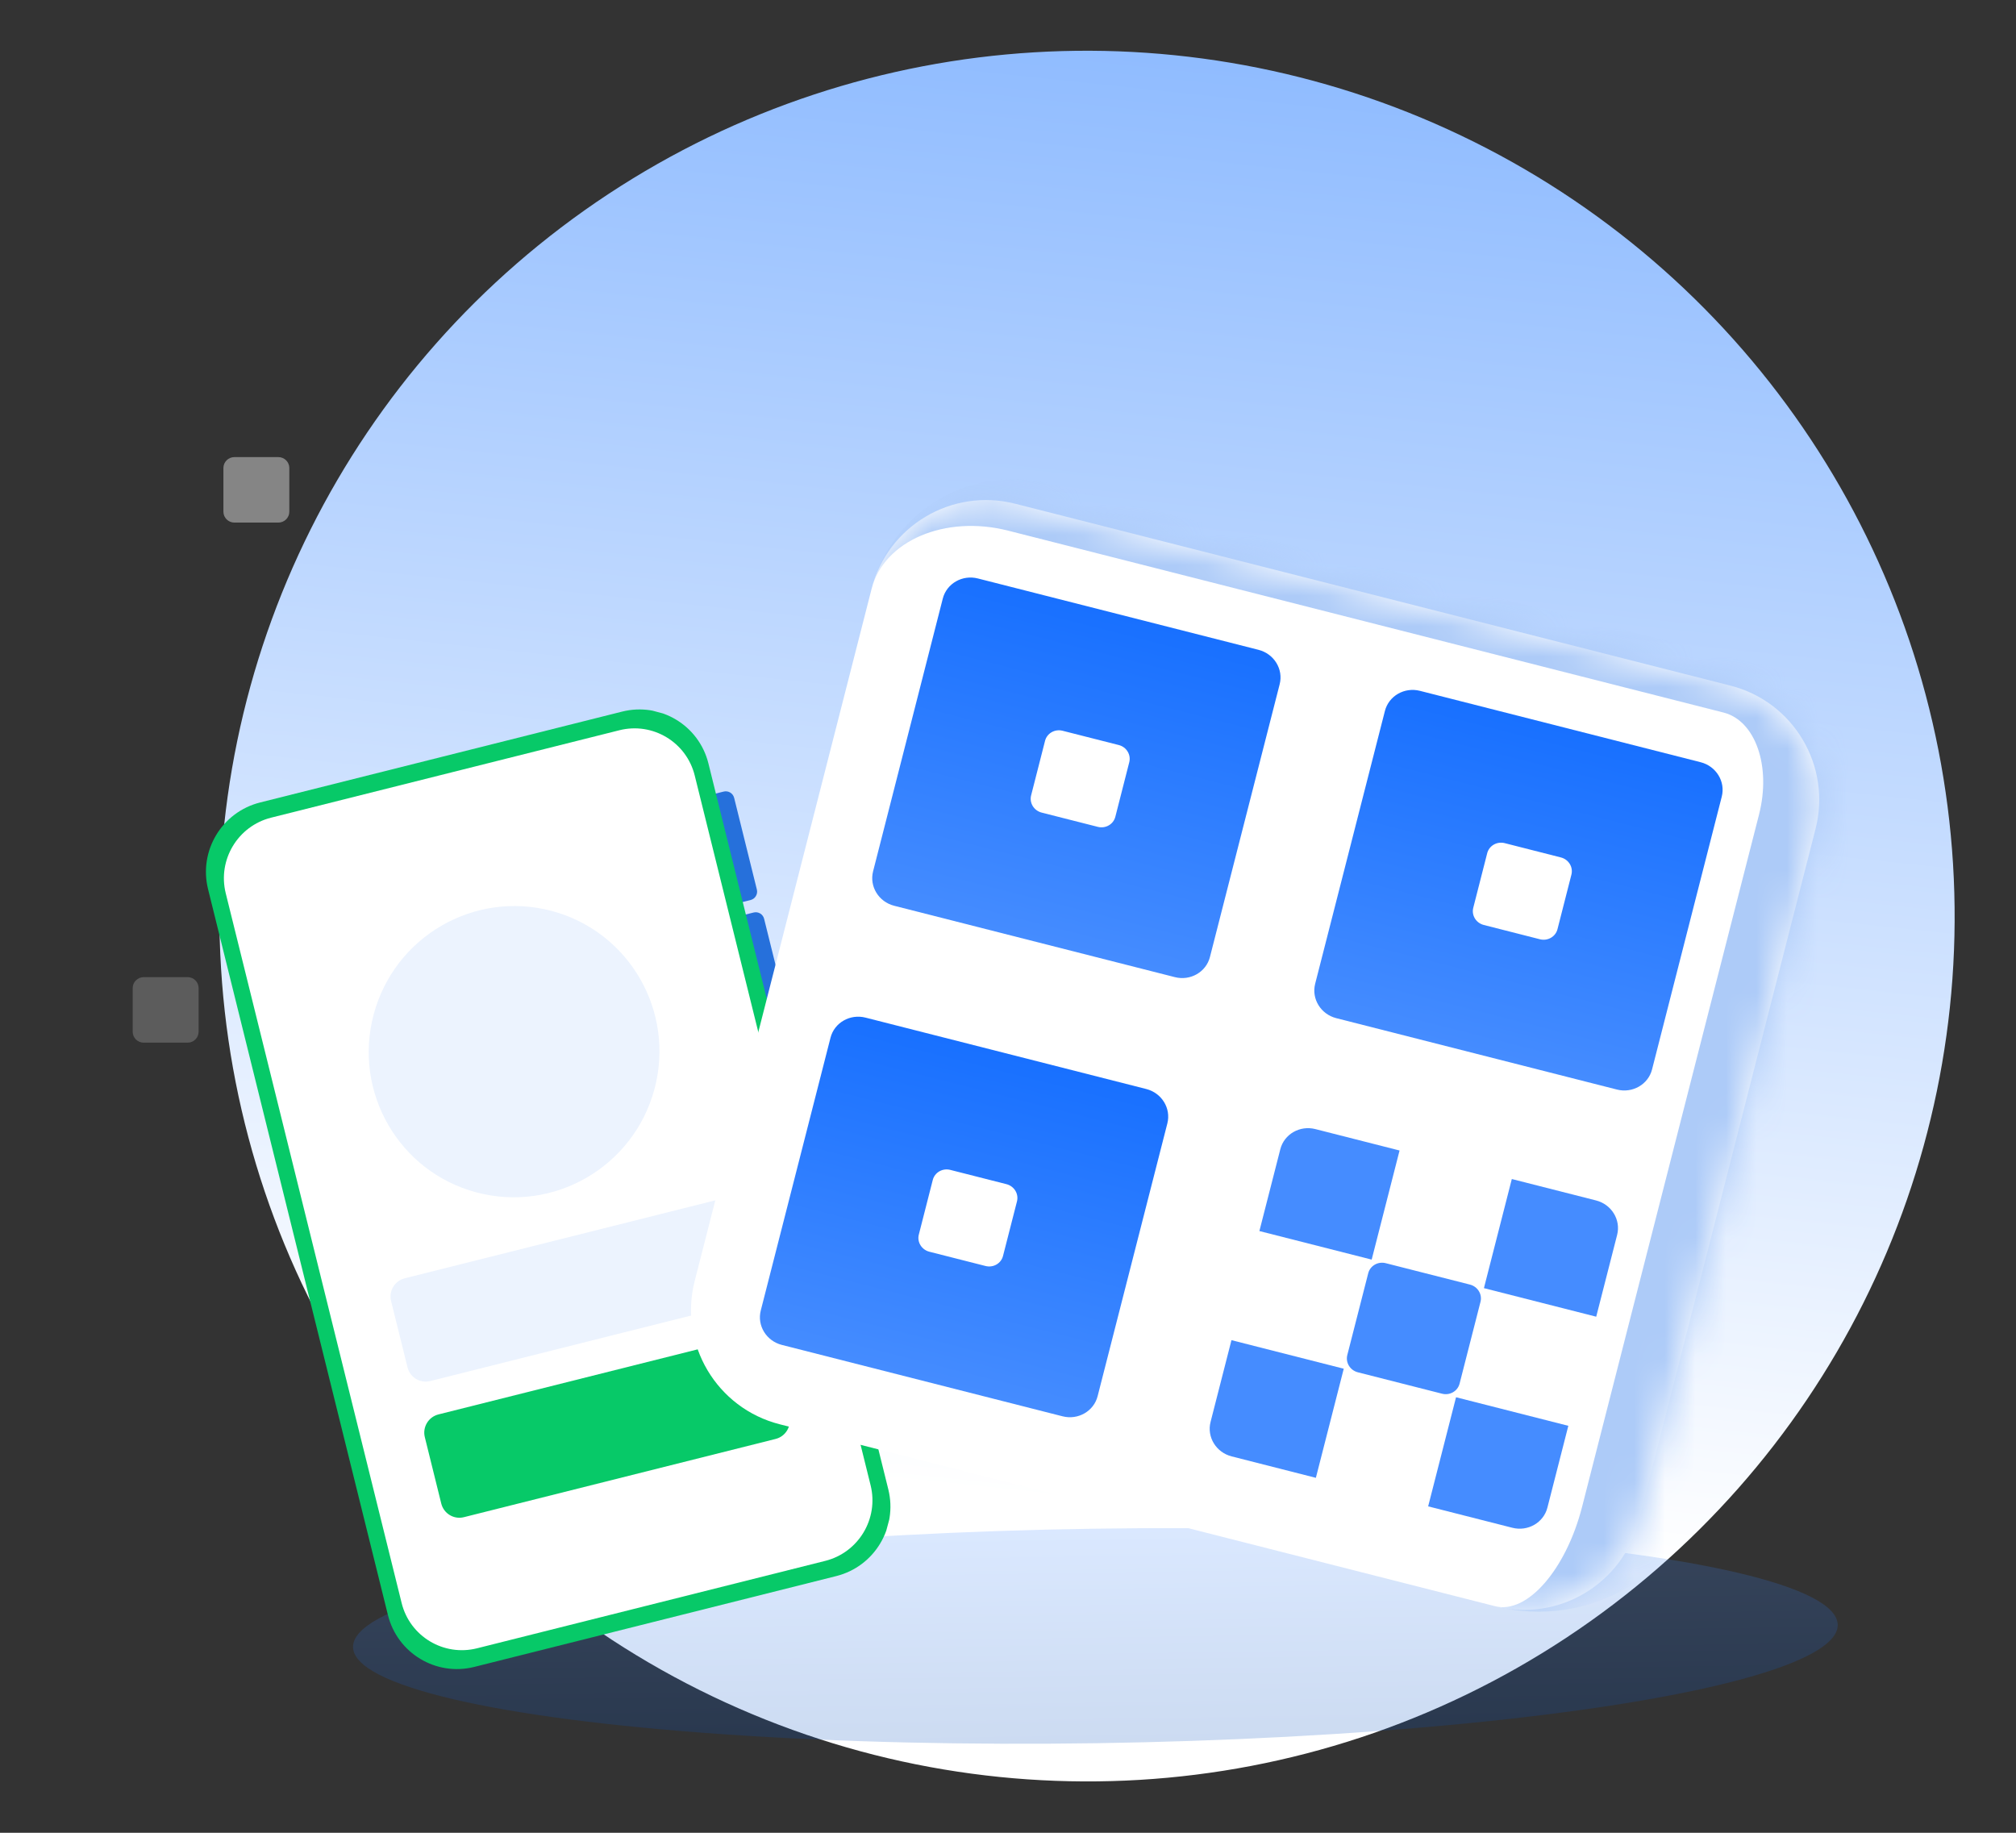 <svg width="66" height="60" viewBox="0 0 66 60" fill="none" xmlns="http://www.w3.org/2000/svg">
<rect x="0" y="0" width="66" height="60" fill="#333333" stroke="none"/>
<ellipse cx="28.408" cy="28.334" rx="28.408" ry="28.334" transform="matrix(-0.998 0.06 -0.061 -0.998 65.667 56.563)" fill="url(#paint0_linear_3073_31572)"/>
<ellipse opacity="0.2" cx="24.303" cy="3.511" rx="24.303" ry="3.511" transform="matrix(-1 0.015 0.015 1 60.111 49.681)" fill="url(#paint1_linear_3073_31572)"/>
<g clip-path="url(#clip0_3073_31572)">
<path d="M24.571 29.465L24.185 29.562C24.033 29.6 23.879 29.508 23.841 29.355L23.098 26.356C23.06 26.203 23.153 26.049 23.305 26.011L23.691 25.914C23.843 25.876 23.997 25.968 24.035 26.121L24.778 29.12C24.816 29.273 24.723 29.427 24.571 29.465Z" fill="#2670DB"/>
<path d="M24.672 29.873L24.287 29.97C24.135 30.009 24.042 30.163 24.08 30.315L24.823 33.315C24.861 33.467 25.015 33.56 25.167 33.522L25.553 33.425C25.705 33.387 25.798 33.232 25.76 33.08L25.016 30.08C24.979 29.928 24.825 29.835 24.672 29.873Z" fill="#2670DB"/>
<path d="M27.379 51.596L15.527 54.57C14.276 54.884 13.011 54.124 12.7 52.871L6.811 29.107C6.501 27.855 7.263 26.585 8.514 26.271L20.366 23.296C21.617 22.982 22.883 23.742 23.193 24.995L29.082 48.759C29.392 50.012 28.63 51.282 27.379 51.596L27.379 51.596Z" fill="#07C968"/>
<path d="M13.149 52.478L7.39 29.242C7.12 28.15 7.785 27.042 8.876 26.768L20.278 23.906C21.369 23.632 22.474 24.296 22.744 25.388L28.502 48.624C28.773 49.717 28.108 50.825 27.016 51.099L15.615 53.961C14.524 54.234 13.419 53.571 13.149 52.478Z" fill="white"/>
<path d="M15.596 39.035C18.134 39.712 20.744 38.197 21.426 35.653C22.107 33.109 20.602 30.499 18.064 29.822C15.526 29.146 12.916 30.66 12.235 33.204C11.553 35.748 13.058 38.359 15.596 39.035Z" fill="#ECF3FE"/>
<path d="M24.287 42.65L14.084 45.212C13.756 45.294 13.423 45.094 13.342 44.765L12.803 42.592C12.722 42.263 12.922 41.93 13.25 41.848L23.453 39.287C23.782 39.204 24.114 39.404 24.196 39.733L24.734 41.906C24.816 42.235 24.616 42.568 24.287 42.65Z" fill="#ECF3FE"/>
<path d="M25.392 47.107L15.188 49.668C14.86 49.751 14.528 49.551 14.446 49.222L13.908 47.049C13.826 46.72 14.026 46.387 14.355 46.304L24.558 43.743C24.886 43.661 25.218 43.861 25.3 44.19L25.839 46.363C25.92 46.692 25.72 47.025 25.392 47.107Z" fill="#07C968"/>
</g>
<mask id="path-10-inside-1_3073_31572" fill="white">
<path d="M28.534 19.279C29.062 17.213 31.165 15.965 33.232 16.49L56.652 22.446C58.718 22.971 59.965 25.072 59.437 27.137L53.645 49.794C53.117 51.86 51.014 53.108 48.948 52.583L25.528 46.627C23.462 46.102 22.215 44.001 22.743 41.936L28.534 19.279Z"/>
</mask>
<path d="M28.534 19.279C29.062 17.213 31.165 15.965 33.232 16.49L56.652 22.446C58.718 22.971 59.965 25.072 59.437 27.137L53.645 49.794C53.117 51.86 51.014 53.108 48.948 52.583L25.528 46.627C23.462 46.102 22.215 44.001 22.743 41.936L28.534 19.279Z" fill="white"/>
<path d="M28.534 19.279C29.187 16.727 31.786 15.184 34.339 15.833L57.845 21.81C60.398 22.459 61.939 25.055 61.287 27.608L57.587 26.667C57.991 25.088 57.471 23.593 56.426 23.327L33.006 17.372C30.94 16.847 28.938 17.701 28.534 19.279ZM52.689 53.534L21.787 45.676L52.689 53.534ZM21.787 45.676L29.49 15.539L21.787 45.676ZM57.845 21.81C60.398 22.459 61.939 25.055 61.287 27.608L55.968 48.415C55.179 51.502 52.036 53.368 48.948 52.583C49.993 52.849 51.268 51.389 51.796 49.324L57.587 26.667C57.991 25.088 57.471 23.593 56.426 23.327L57.845 21.81Z" fill="#ADCBF8" mask="url(#path-10-inside-1_3073_31572)"/>
<path fill-rule="evenodd" clip-rule="evenodd" d="M30.865 19.596C30.991 19.103 31.505 18.808 32.013 18.937L41.203 21.274C41.71 21.403 42.02 21.907 41.894 22.4L39.611 31.33C39.485 31.823 38.971 32.118 38.464 31.989L29.273 29.652C28.766 29.523 28.457 29.019 28.583 28.526L30.865 19.596ZM34.787 23.923C34.533 23.858 34.276 24.006 34.213 24.252L33.757 26.038C33.694 26.285 33.848 26.537 34.102 26.602L35.94 27.069C36.194 27.134 36.451 26.986 36.514 26.739L36.97 24.953C37.033 24.707 36.879 24.454 36.625 24.39L34.787 23.923Z" fill="url(#paint2_linear_3073_31572)"/>
<path fill-rule="evenodd" clip-rule="evenodd" d="M45.339 23.276C45.465 22.782 45.979 22.487 46.486 22.616L55.676 24.953C56.184 25.082 56.493 25.587 56.367 26.08L54.085 35.01C53.959 35.503 53.445 35.798 52.937 35.669L43.747 33.332C43.24 33.203 42.93 32.699 43.056 32.206L45.339 23.276ZM49.262 27.602C49.008 27.538 48.751 27.685 48.688 27.932L48.232 29.718C48.169 29.965 48.323 30.217 48.577 30.281L50.415 30.749C50.669 30.813 50.926 30.666 50.989 30.419L51.445 28.633C51.508 28.386 51.354 28.134 51.1 28.07L49.262 27.602Z" fill="url(#paint3_linear_3073_31572)"/>
<path fill-rule="evenodd" clip-rule="evenodd" d="M27.189 33.973C27.314 33.48 27.828 33.185 28.336 33.314L37.526 35.651C38.033 35.78 38.343 36.284 38.217 36.777L35.934 45.707C35.808 46.2 35.294 46.495 34.787 46.366L25.597 44.029C25.089 43.9 24.78 43.396 24.906 42.903L27.189 33.973ZM31.111 38.299C30.857 38.234 30.6 38.382 30.537 38.629L30.081 40.415C30.017 40.661 30.172 40.913 30.426 40.978L32.264 41.445C32.518 41.51 32.775 41.362 32.837 41.116L33.294 39.33C33.357 39.083 33.203 38.831 32.949 38.766L31.111 38.299Z" fill="url(#paint4_linear_3073_31572)"/>
<path d="M41.915 37.623C42.041 37.129 42.554 36.834 43.062 36.963L45.819 37.664L44.906 41.236L41.23 40.301L41.915 37.623Z" fill="#458CFF"/>
<path d="M49.494 38.598L52.251 39.299C52.759 39.428 53.068 39.933 52.942 40.426L52.257 43.105L48.581 42.17L49.494 38.598Z" fill="#458CFF"/>
<path d="M47.668 45.742L51.344 46.677L50.659 49.356C50.533 49.849 50.019 50.144 49.512 50.015L46.755 49.314L47.668 45.742Z" fill="#458CFF"/>
<path d="M40.316 43.873L43.992 44.808L43.079 48.38L40.322 47.678C39.814 47.549 39.505 47.045 39.631 46.552L40.316 43.873Z" fill="#458CFF"/>
<path d="M44.793 41.683C44.856 41.436 45.113 41.288 45.367 41.353L48.124 42.054C48.377 42.119 48.532 42.371 48.469 42.617L47.784 45.296C47.721 45.543 47.464 45.691 47.211 45.626L44.453 44.925C44.2 44.86 44.045 44.608 44.108 44.361L44.793 41.683Z" fill="#458CFF"/>
<path opacity="0.4" d="M7.314 15.321C7.314 15.124 7.475 14.964 7.674 14.964H9.112C9.311 14.964 9.472 15.124 9.472 15.321V16.751C9.472 16.948 9.311 17.108 9.112 17.108H7.674C7.475 17.108 7.314 16.948 7.314 16.751V15.321Z" fill="white"/>
<path opacity="0.2" d="M4.344 32.347C4.344 32.149 4.505 31.989 4.704 31.989H6.143C6.341 31.989 6.502 32.149 6.502 32.347V33.776C6.502 33.974 6.341 34.134 6.143 34.134H4.704C4.505 34.134 4.344 33.974 4.344 33.776V32.347Z" fill="white"/>
<defs>
<linearGradient id="paint0_linear_3073_31572" x1="29.607" y1="5.648" x2="20.893" y2="57.814" gradientUnits="userSpaceOnUse">
<stop offset="0.065" stop-color="white"/>
<stop offset="1" stop-color="#8BB9FF"/>
</linearGradient>
<linearGradient id="paint1_linear_3073_31572" x1="24.303" y1="0" x2="24.303" y2="7.023" gradientUnits="userSpaceOnUse">
<stop stop-color="#478DFE"/>
<stop offset="1" stop-color="#004BBA"/>
</linearGradient>
<linearGradient id="paint2_linear_3073_31572" x1="36.608" y1="20.105" x2="33.882" y2="30.824" gradientUnits="userSpaceOnUse">
<stop stop-color="#1870FF"/>
<stop offset="1" stop-color="#458CFF"/>
</linearGradient>
<linearGradient id="paint3_linear_3073_31572" x1="51.081" y1="23.785" x2="48.356" y2="34.504" gradientUnits="userSpaceOnUse">
<stop stop-color="#1870FF"/>
<stop offset="1" stop-color="#458CFF"/>
</linearGradient>
<linearGradient id="paint4_linear_3073_31572" x1="32.931" y1="34.482" x2="30.205" y2="45.201" gradientUnits="userSpaceOnUse">
<stop stop-color="#1870FF"/>
<stop offset="1" stop-color="#458CFF"/>
</linearGradient>
<clipPath id="clip0_3073_31572">
<rect width="27.183" height="32.052" fill="white" transform="matrix(0.966 0.258 -0.259 0.966 8.961 19.953)"/>
</clipPath>
</defs>
</svg>
